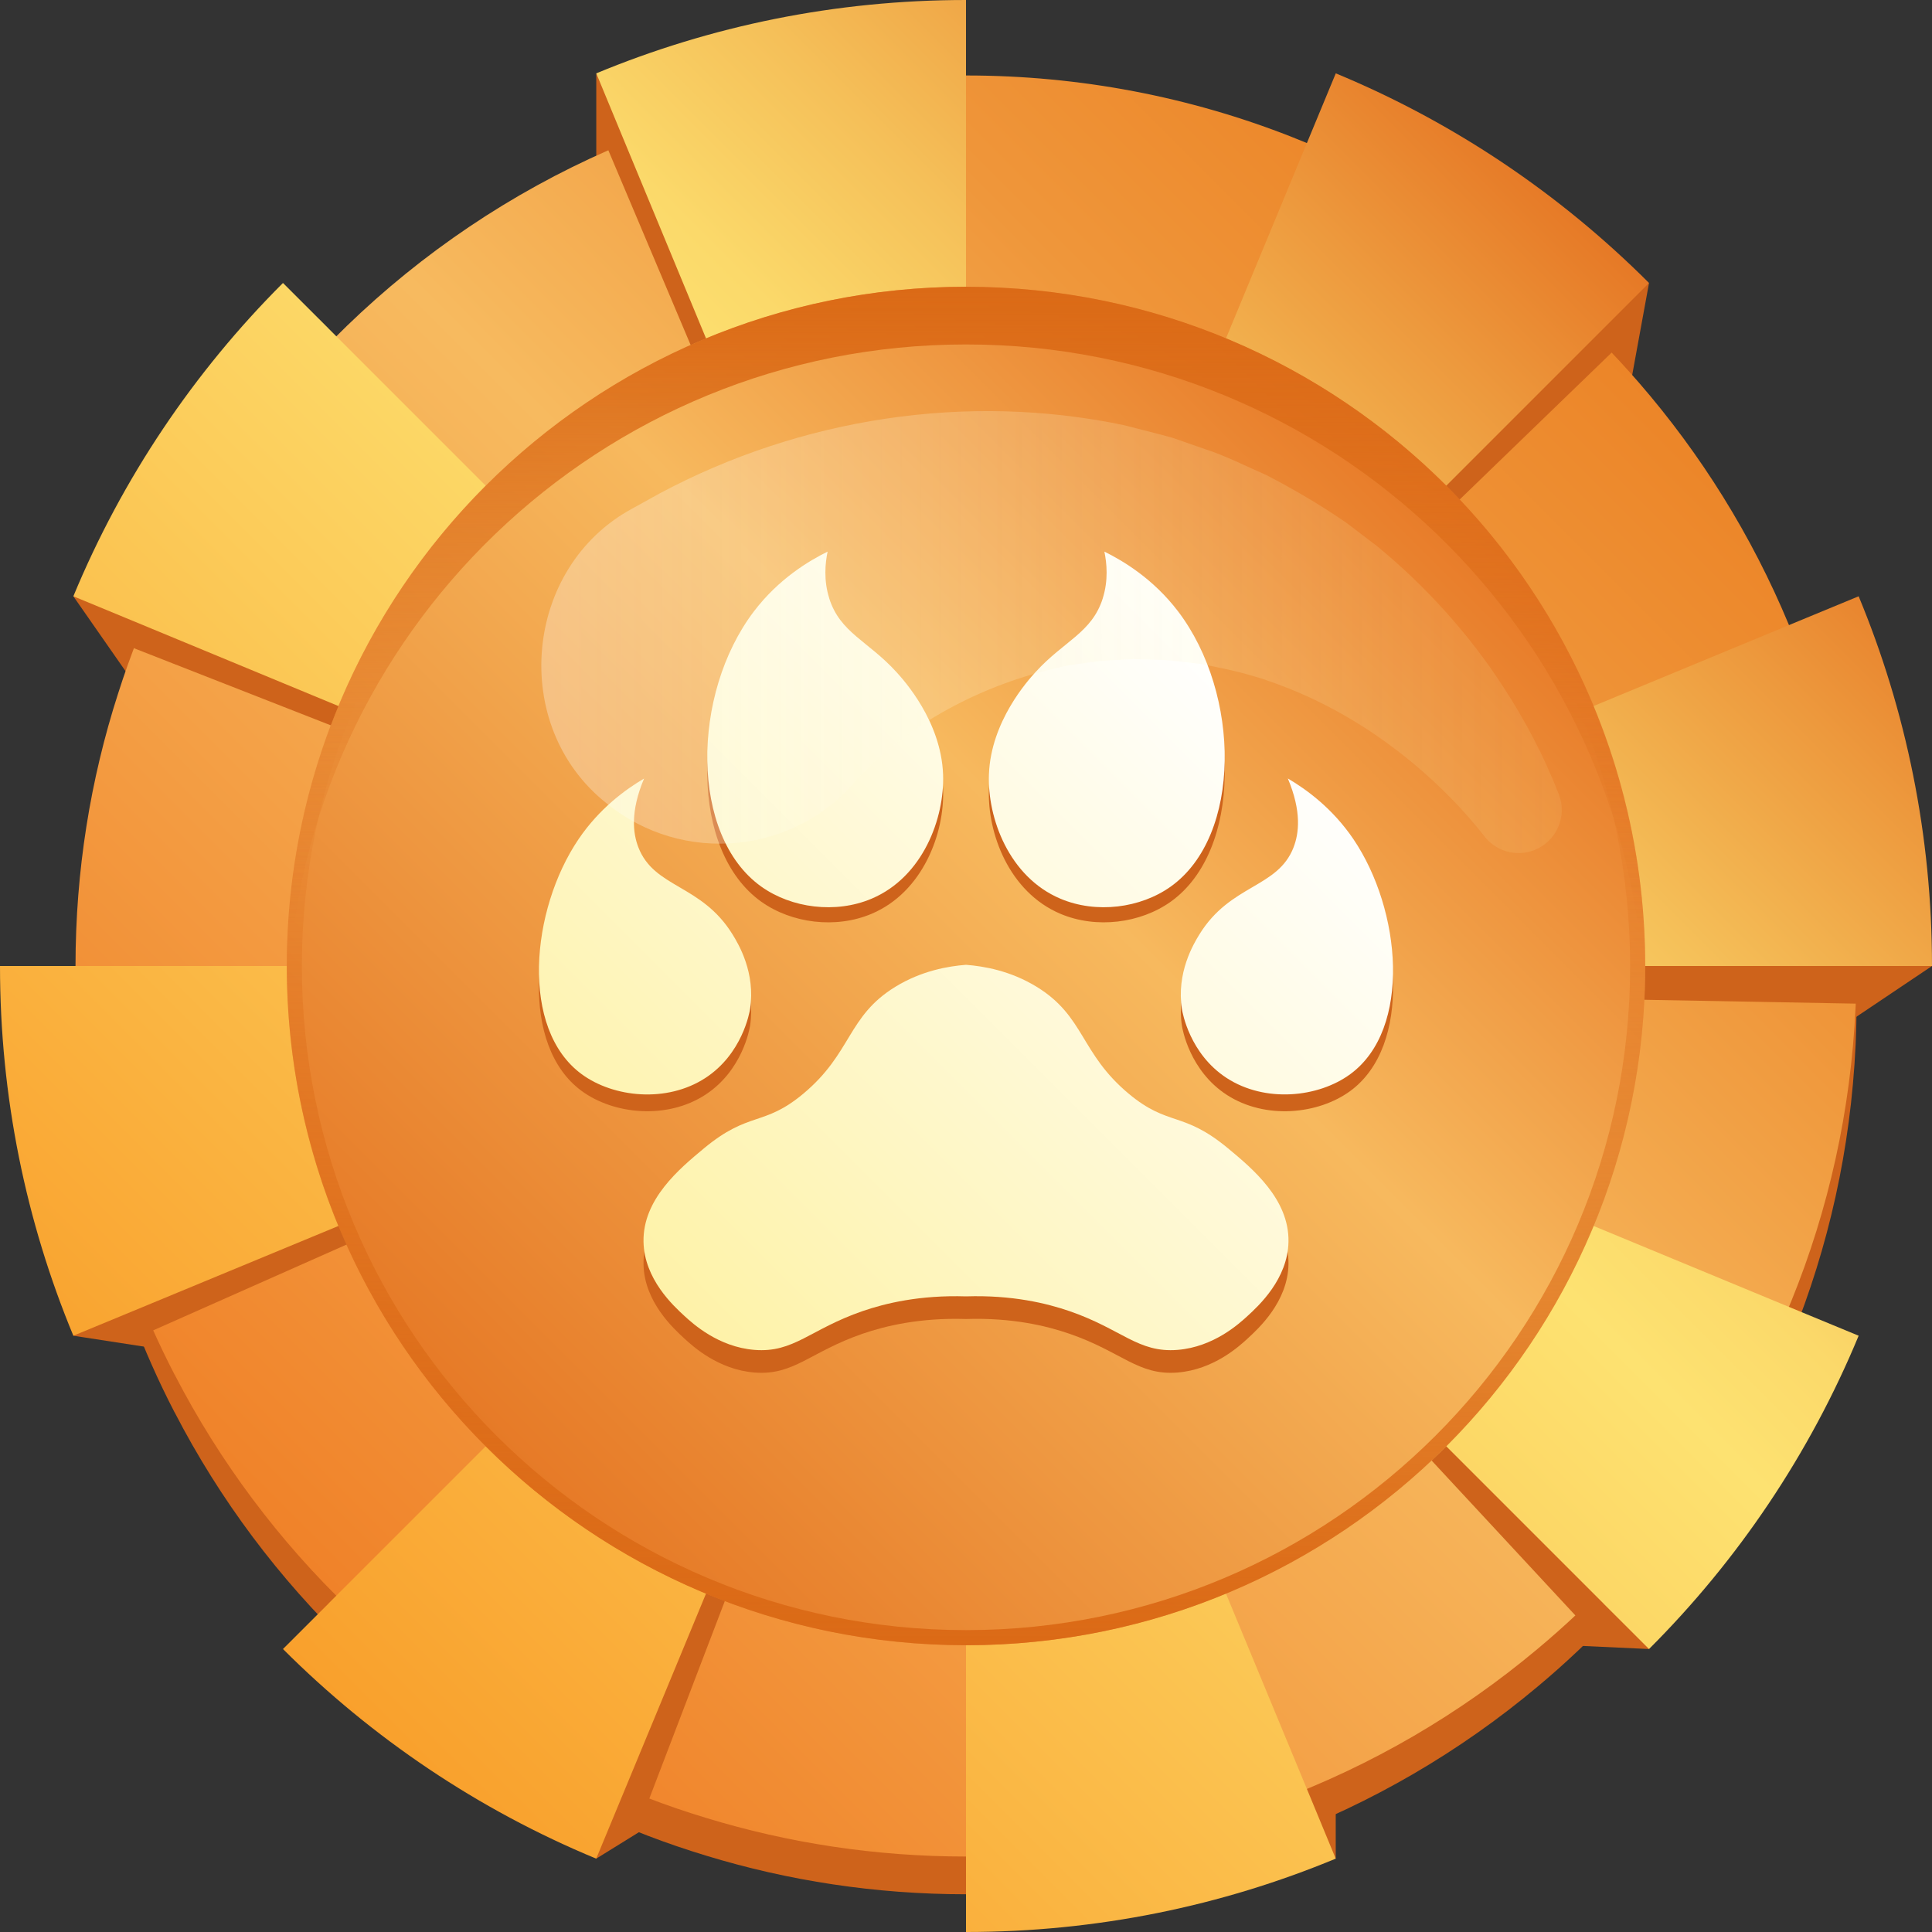 <?xml version="1.0" encoding="UTF-8"?><svg id="Layer_2" xmlns="http://www.w3.org/2000/svg" xmlns:xlink="http://www.w3.org/1999/xlink" viewBox="0 0 600 600"><rect x="0" y="0" width="600" height="600" fill="#333333" stroke="none"/><defs><style>.cls-1{fill:url(#linear-gradient-2);}.cls-2{fill:#ce631b;}.cls-3{fill:url(#linear-gradient-6);}.cls-4{fill:url(#linear-gradient-5);}.cls-5{fill:url(#linear-gradient-7);}.cls-6{fill:url(#linear-gradient-3);}.cls-7{fill:url(#linear-gradient);}.cls-8{fill:url(#linear-gradient-4);}</style><linearGradient id="linear-gradient" x1="104.44" y1="495.56" x2="495.56" y2="104.44" gradientTransform="matrix(1, 0, 0, 1, 0, 0)" gradientUnits="userSpaceOnUse"><stop offset="0" stop-color="#f08229"/><stop offset=".55" stop-color="#f7ba5f"/><stop offset=".82" stop-color="#ef963a"/><stop offset="1" stop-color="#ec8528"/></linearGradient><linearGradient id="linear-gradient-2" x1="87.88" y1="512.12" x2="512.12" y2="87.88" gradientTransform="matrix(1, 0, 0, 1, 0, 0)" gradientUnits="userSpaceOnUse"><stop offset="0" stop-color="#f9a02c"/><stop offset=".6" stop-color="#fde271"/><stop offset=".67" stop-color="#fbd96a"/><stop offset=".77" stop-color="#f5c059"/><stop offset=".9" stop-color="#ed993d"/><stop offset="1" stop-color="#e67926"/></linearGradient><linearGradient id="linear-gradient-3" x1="150.84" y1="449.16" x2="449.16" y2="150.84" gradientTransform="matrix(1, 0, 0, 1, 0, 0)" gradientUnits="userSpaceOnUse"><stop offset="0" stop-color="#e67926"/><stop offset=".6" stop-color="#f7b95e"/><stop offset="1" stop-color="#e77826"/></linearGradient><linearGradient id="linear-gradient-4" x1="300" y1="510.94" x2="300" y2="89.06" gradientTransform="matrix(1, 0, 0, 1, 0, 0)" gradientUnits="userSpaceOnUse"><stop offset="0" stop-color="#db6a16"/><stop offset=".7" stop-color="#db6a16" stop-opacity="0"/></linearGradient><linearGradient id="linear-gradient-5" x1="206.74" y1="403" x2="393.25" y2="216.48" gradientTransform="matrix(1, 0, 0, 1, 0, 0)" gradientUnits="userSpaceOnUse"><stop offset="0" stop-color="#fef2a8"/><stop offset="1" stop-color="#fff"/></linearGradient><linearGradient id="linear-gradient-6" x1="168.11" y1="196.3" x2="485.02" y2="196.3" gradientTransform="matrix(1, 0, 0, 1, 0, 0)" gradientUnits="userSpaceOnUse"><stop offset="0" stop-color="#fff" stop-opacity=".3"/><stop offset="1" stop-color="#fef2a8" stop-opacity=".1"/></linearGradient><linearGradient id="linear-gradient-7" x1="300" y1="308.95" x2="300" y2="89.06" gradientTransform="matrix(1, 0, 0, 1, 0, 0)" gradientUnits="userSpaceOnUse"><stop offset=".1" stop-color="#db6a16" stop-opacity="0"/><stop offset="1" stop-color="#db6a16"/></linearGradient></defs><g id="Boards"><g><polygon class="cls-2" points="512.12 512.12 486.72 510.94 507.03 490.36 512.12 512.12"/><polygon class="cls-2" points="414.82 577.22 414.82 559.38 398.18 564.32 414.82 577.22"/><polygon class="cls-2" points="185.16 577.22 202.34 566.58 180.82 557.55 185.16 577.22"/><polyline class="cls-2" points="22.78 414.82 26.33 415.37 58.94 420.4 44.36 388.45 22.78 414.82"/><polygon class="cls-2" points="22.78 185.18 42.97 214.15 58.94 185.18 22.78 185.18"/><polygon class="cls-2" points="185.18 22.78 185.18 53.91 219.64 50.78 185.18 22.78"/><polygon class="cls-2" points="512.12 87.88 506.89 116.48 470.57 111.2 512.12 87.88"/><polygon class="cls-2" points="600 300 576.1 316.05 569.7 294.53 600 300"/><path class="cls-2" d="M576.57,311.72c0,8.41-.38,16.73-1.13,24.94-5.65,63.35-32.67,120.56-73.83,164.37-7.57,8.09-15.63,15.7-24.14,22.8-48.02,40.24-109.92,64.45-177.47,64.45-28.1,0-55.22-4.2-80.74-12-12.26-3.7-24.14-8.27-35.6-13.59-55.69-25.85-101.32-69.68-129.42-124.06h-.02c-5.02-9.68-9.47-19.71-13.31-30.02-11.3-30.14-17.46-62.79-17.46-96.89,0-29.51,4.62-57.94,13.22-84.61,3.82-12.02,8.48-23.67,13.87-34.9,28.55-59.53,77.79-107.25,138.4-133.83v-.02c6.23-2.74,12.61-5.25,19.1-7.52,28.76-10.17,59.72-15.68,91.97-15.68,71.16,0,136.01,26.86,185.02,70.99,8.44,7.59,16.41,15.73,23.86,24.3,38.62,44.48,63.3,101.41,67.15,163.99,.35,5.72,.54,11.46,.54,17.27Z"/><path class="cls-7" d="M576.57,300c0,8.41-.38,16.73-1.13,24.94-5.65,63.35-32.67,120.56-73.83,164.37-7.57,8.09-15.63,15.7-24.14,22.8-48.02,40.24-109.92,64.45-177.47,64.45-28.1,0-55.22-4.2-80.74-12-12.26-3.7-24.14-8.27-35.6-13.59-55.69-25.85-101.32-69.68-129.42-124.06h-.02c-5.02-9.68-9.47-19.71-13.31-30.02-11.3-30.14-17.46-62.79-17.46-96.89,0-29.51,4.62-57.94,13.22-84.61,3.82-12.02,8.48-23.67,13.87-34.9,28.55-59.53,77.79-107.25,138.4-133.83v-.02c6.23-2.74,12.61-5.25,19.1-7.52,28.76-10.17,59.72-15.68,91.97-15.68,71.16,0,136.01,26.86,185.02,70.99,8.44,7.59,16.41,15.73,23.86,24.3,38.62,44.48,63.3,101.41,67.15,163.99,.35,5.72,.54,11.46,.54,17.27Z"/><polygon class="cls-2" points="444.3 453.26 489.72 502.2 498.88 503.9 501.48 491.75 448.52 445.05 445.57 448.35 444.3 453.26"/><polygon class="cls-2" points="508 310.44 578.04 311.72 580.47 294.53 516.23 295.52 510.73 295.52 507.03 305.29 508 310.44"/><polygon class="cls-2" points="452.43 155.99 502.26 107.81 494.7 91.75 453.91 125.09 445.9 147.66 451.13 155.99 452.43 155.99"/><polygon class="cls-2" points="41.58 201.3 103.39 225.52 109.11 217.45 101.82 205.99 40.02 182.2 41.58 201.3"/><polygon class="cls-2" points="47.57 413.16 108.33 386.2 105.98 375.84 87.88 376.65 48.52 392.97 38.28 398.52 38.28 407.2 47.57 413.16"/><polygon class="cls-2" points="225.78 495.44 201.11 559.98 198.52 562.41 184.46 557.55 202.65 504.25 217.8 491.58 223.18 491.58 225.78 495.44"/><polygon class="cls-2" points="188.72 46.18 215.28 109.03 222.92 110.03 225.91 91.41 205.86 43.75 195.96 35.16 189.06 43.88 188.72 46.18"/><path class="cls-1" d="M300,0V300L192.82,41.26l-7.64-18.48C220.56,8.1,259.32,0,300,0ZM20,300H0c0,40.68,8.1,79.46,22.78,114.82l18.48-7.64,258.74-107.18H20Zm82.02,197.98v.02l-14.14,14.12c27.64,27.64,60.62,49.92,97.28,65.1l7.66-18.48,107.18-258.74L102.02,497.98Zm305.16,60.76l-107.18-258.74v300c40.68,0,79.44-8.1,114.82-22.78l-7.64-18.48Zm151.56-151.56l-258.74-107.18,197.98,197.98v.02l14.14,14.12c27.64-27.6,49.9-60.62,65.1-97.3l-18.48-7.64ZM414.84,22.78l-7.66,18.48-107.18,258.74,212.12-212.12c-27.64-27.64-60.62-49.92-97.28-65.1Zm162.38,162.4l-18.48,7.64-258.74,107.18h300c0-40.68-8.1-79.46-22.78-114.82Zm-535.96,7.64l258.74,107.18L102.02,102.02v-.02l-14.14-14.12c-27.64,27.6-49.9,60.62-65.1,97.3l18.48,7.64Z"/><circle class="cls-6" cx="300" cy="300" r="210.94"/><path class="cls-8" d="M300,89.06c-116.51,0-210.94,94.43-210.94,210.94s94.43,210.94,210.94,210.94,210.94-94.43,210.94-210.94-94.45-210.94-210.94-210.94Zm0,417.19c-113.93,0-206.25-92.32-206.25-206.25S186.07,93.75,300,93.75s206.25,92.32,206.25,206.25-92.34,206.25-206.25,206.25Z"/><path class="cls-2" d="M365.88,194.57s-.02-.02-.03-.03c-2.36,1.11-5.12,1.75-8.3,1.75-6.77,0-11.67-2.88-14.73-7.06-.11,.42-.21,.84-.34,1.27-3.38,10.71-12.06,13.22-20.86,22.89-2.34,2.57-13.88,15.27-14.5,31.79-.51,13.55,6.24,31.85,22.18,38.6,11.18,4.74,24.89,2.94,34.28-3.75,22.13-15.78,21.8-59.78,2.29-85.46Z"/><path class="cls-2" d="M292.88,245.18c-.62-16.53-12.16-29.22-14.5-31.79-8.69-9.56-17.26-12.14-20.72-22.52-3.09,3.66-7.75,6.11-13.99,6.11-3.76,0-6.94-.9-9.55-2.4-19.5,25.68-19.83,69.68,2.3,85.45,9.4,6.7,23.1,8.49,34.28,3.75,15.94-6.75,22.69-25.05,22.18-38.6Z"/><path class="cls-2" d="M420.31,265.8c-.24-.35-.49-.65-.72-.99-2.95,2.38-6.83,3.87-11.68,3.87-2.19,0-4.18-.31-5.98-.86-.06,.17-.11,.36-.18,.53-4.94,12.74-19.58,11.38-29.25,27.05-1.86,3.02-7.19,11.94-5.43,23.23,.15,.97,2.39,13.89,13.89,21.37,11.97,7.78,28.46,6.09,38.39-1.19,19.17-14.06,15.88-51,.96-73.01Z"/><path class="cls-2" d="M219.04,339.99c11.51-7.48,13.74-20.41,13.89-21.37,1.77-11.29-3.56-20.21-5.43-23.23-9.66-15.64-24.26-14.31-29.22-26.99-1.9,.62-4.02,.97-6.36,.97-4.97,0-8.92-1.57-11.9-4.04-.11,.16-.23,.3-.34,.47-14.92,22.01-18.21,58.95,.96,73.01,9.93,7.28,26.43,8.97,38.39,1.19Z"/><path class="cls-2" d="M381.38,363.66c-14.06-11.67-18.49-6.66-30.83-16.95-15.15-12.64-13.64-24.04-28.59-33.22-8.16-5.01-16.44-6.41-21.96-6.84-5.52,.43-13.79,1.83-21.96,6.84-14.95,9.18-13.44,20.57-28.59,33.22-12.34,10.29-16.77,5.28-30.83,16.95-7.61,6.32-19,15.78-18.77,28.98,.2,11.61,9.28,19.92,12.74,23.1,2.61,2.39,10.48,9.61,21.71,10.51,12.25,.99,17.31-6.44,33.57-12.04,7.07-2.43,17.77-5.03,32.13-4.58,14.37-.46,25.06,2.14,32.13,4.58,16.27,5.6,21.32,13.03,33.57,12.04,11.22-.91,19.1-8.12,21.71-10.51,3.46-3.17,12.54-11.49,12.74-23.1,.23-13.21-11.17-22.67-18.77-28.98Z"/><path class="cls-4" d="M257.52,185.81c3.38,10.71,12.06,13.22,20.86,22.89,2.34,2.57,13.88,15.27,14.5,31.79,.51,13.55-6.24,31.85-22.18,38.6-11.18,4.74-24.89,2.94-34.28-3.75-22.13-15.78-21.8-59.78-2.29-85.46,7.74-10.18,17.17-15.75,22.89-18.57-.74,3.61-1.27,8.86,.51,14.5Zm-57.48,55.96c-5.76,3.39-13.85,9.24-20.35,18.82-14.92,22.01-18.21,58.95,.96,73.01,9.93,7.28,26.43,8.97,38.39,1.19,11.51-7.48,13.74-20.41,13.89-21.37,1.77-11.29-3.56-20.21-5.43-23.23-9.67-15.66-24.31-14.3-29.25-27.05-1.65-4.25-2.58-11.01,1.78-21.37Zm181.34,114.86c-14.06-11.67-18.49-6.66-30.83-16.95-15.15-12.64-13.64-24.04-28.59-33.21-8.16-5.01-16.44-6.41-21.96-6.84-5.52,.43-13.79,1.83-21.96,6.84-14.95,9.18-13.44,20.57-28.59,33.21-12.34,10.29-16.77,5.28-30.83,16.95-7.61,6.32-19,15.78-18.77,28.98,.2,11.61,9.28,19.92,12.74,23.1,2.61,2.39,10.48,9.6,21.71,10.51,12.25,.99,17.31-6.44,33.57-12.04,7.07-2.43,17.77-5.03,32.13-4.58,14.37-.46,25.06,2.15,32.13,4.58,16.27,5.6,21.32,13.03,33.57,12.04,11.22-.91,19.1-8.12,21.71-10.51,3.46-3.17,12.54-11.49,12.74-23.1,.23-13.21-11.17-22.67-18.77-28.98Zm-38.9-170.82c-3.38,10.71-12.06,13.22-20.86,22.89-2.34,2.57-13.88,15.27-14.5,31.79-.51,13.55,6.24,31.85,22.18,38.6,11.18,4.74,24.89,2.94,34.28-3.75,22.13-15.78,21.8-59.78,2.29-85.46-7.74-10.18-17.17-15.75-22.89-18.57,.74,3.61,1.27,8.86-.51,14.5Zm59.26,77.32c-4.94,12.74-19.58,11.38-29.25,27.05-1.86,3.02-7.19,11.94-5.43,23.23,.15,.97,2.39,13.89,13.89,21.37,11.97,7.78,28.46,6.09,38.39-1.19,19.17-14.06,15.88-51,.96-73.01-6.5-9.58-14.59-15.43-20.35-18.82,4.36,10.36,3.43,17.12,1.78,21.37Z"/><path class="cls-3" d="M204.77,153.29c43.95-23.51,95.48-31.43,144.1-21.29,4.98,1.31,10.51,2.6,15.4,4.01l9.92,3.46c5.69,1.74,13.62,5.69,19.11,8.08,8.38,4.35,16.46,9.07,24.21,14.38,1.54,1.05,8.44,6.44,10.07,7.61,15.13,12.42,28.6,27.34,39.09,43.49,6.97,10.67,12.84,21.79,17.44,33.64,2.68,6.9-.75,14.67-7.65,17.35-5.8,2.26-12.2,.18-15.7-4.61-6.43-8.18-13.95-15.74-21.91-22.37-13.71-11.38-28.82-20.14-45.47-25.76-.85-.35-2.54-.88-3.42-1.09-5.6-1.76-11.57-2.92-17.23-4.02-4.02-.43-9.87-1.3-13.86-1.27l-6.82-.23-6.76,.38c-3.82,.06-9.35,1.04-13.17,1.54-24.51,4.89-48.68,16.86-65.62,35.09-19.47,23.73-54.49,27.19-78.22,7.72-30.19-23.99-25.67-73.27,8.13-91.49l8.36-4.62h0Z"/><path class="cls-5" d="M510.94,300c0,3-.07,6-.21,8.95-4.66-112.36-97.24-201.98-210.73-201.98S93.94,196.59,89.28,308.95c-.14-2.95-.21-5.95-.21-8.95,0-116.51,94.43-210.94,210.94-210.94s210.94,94.43,210.94,210.94Z"/></g></g></svg>